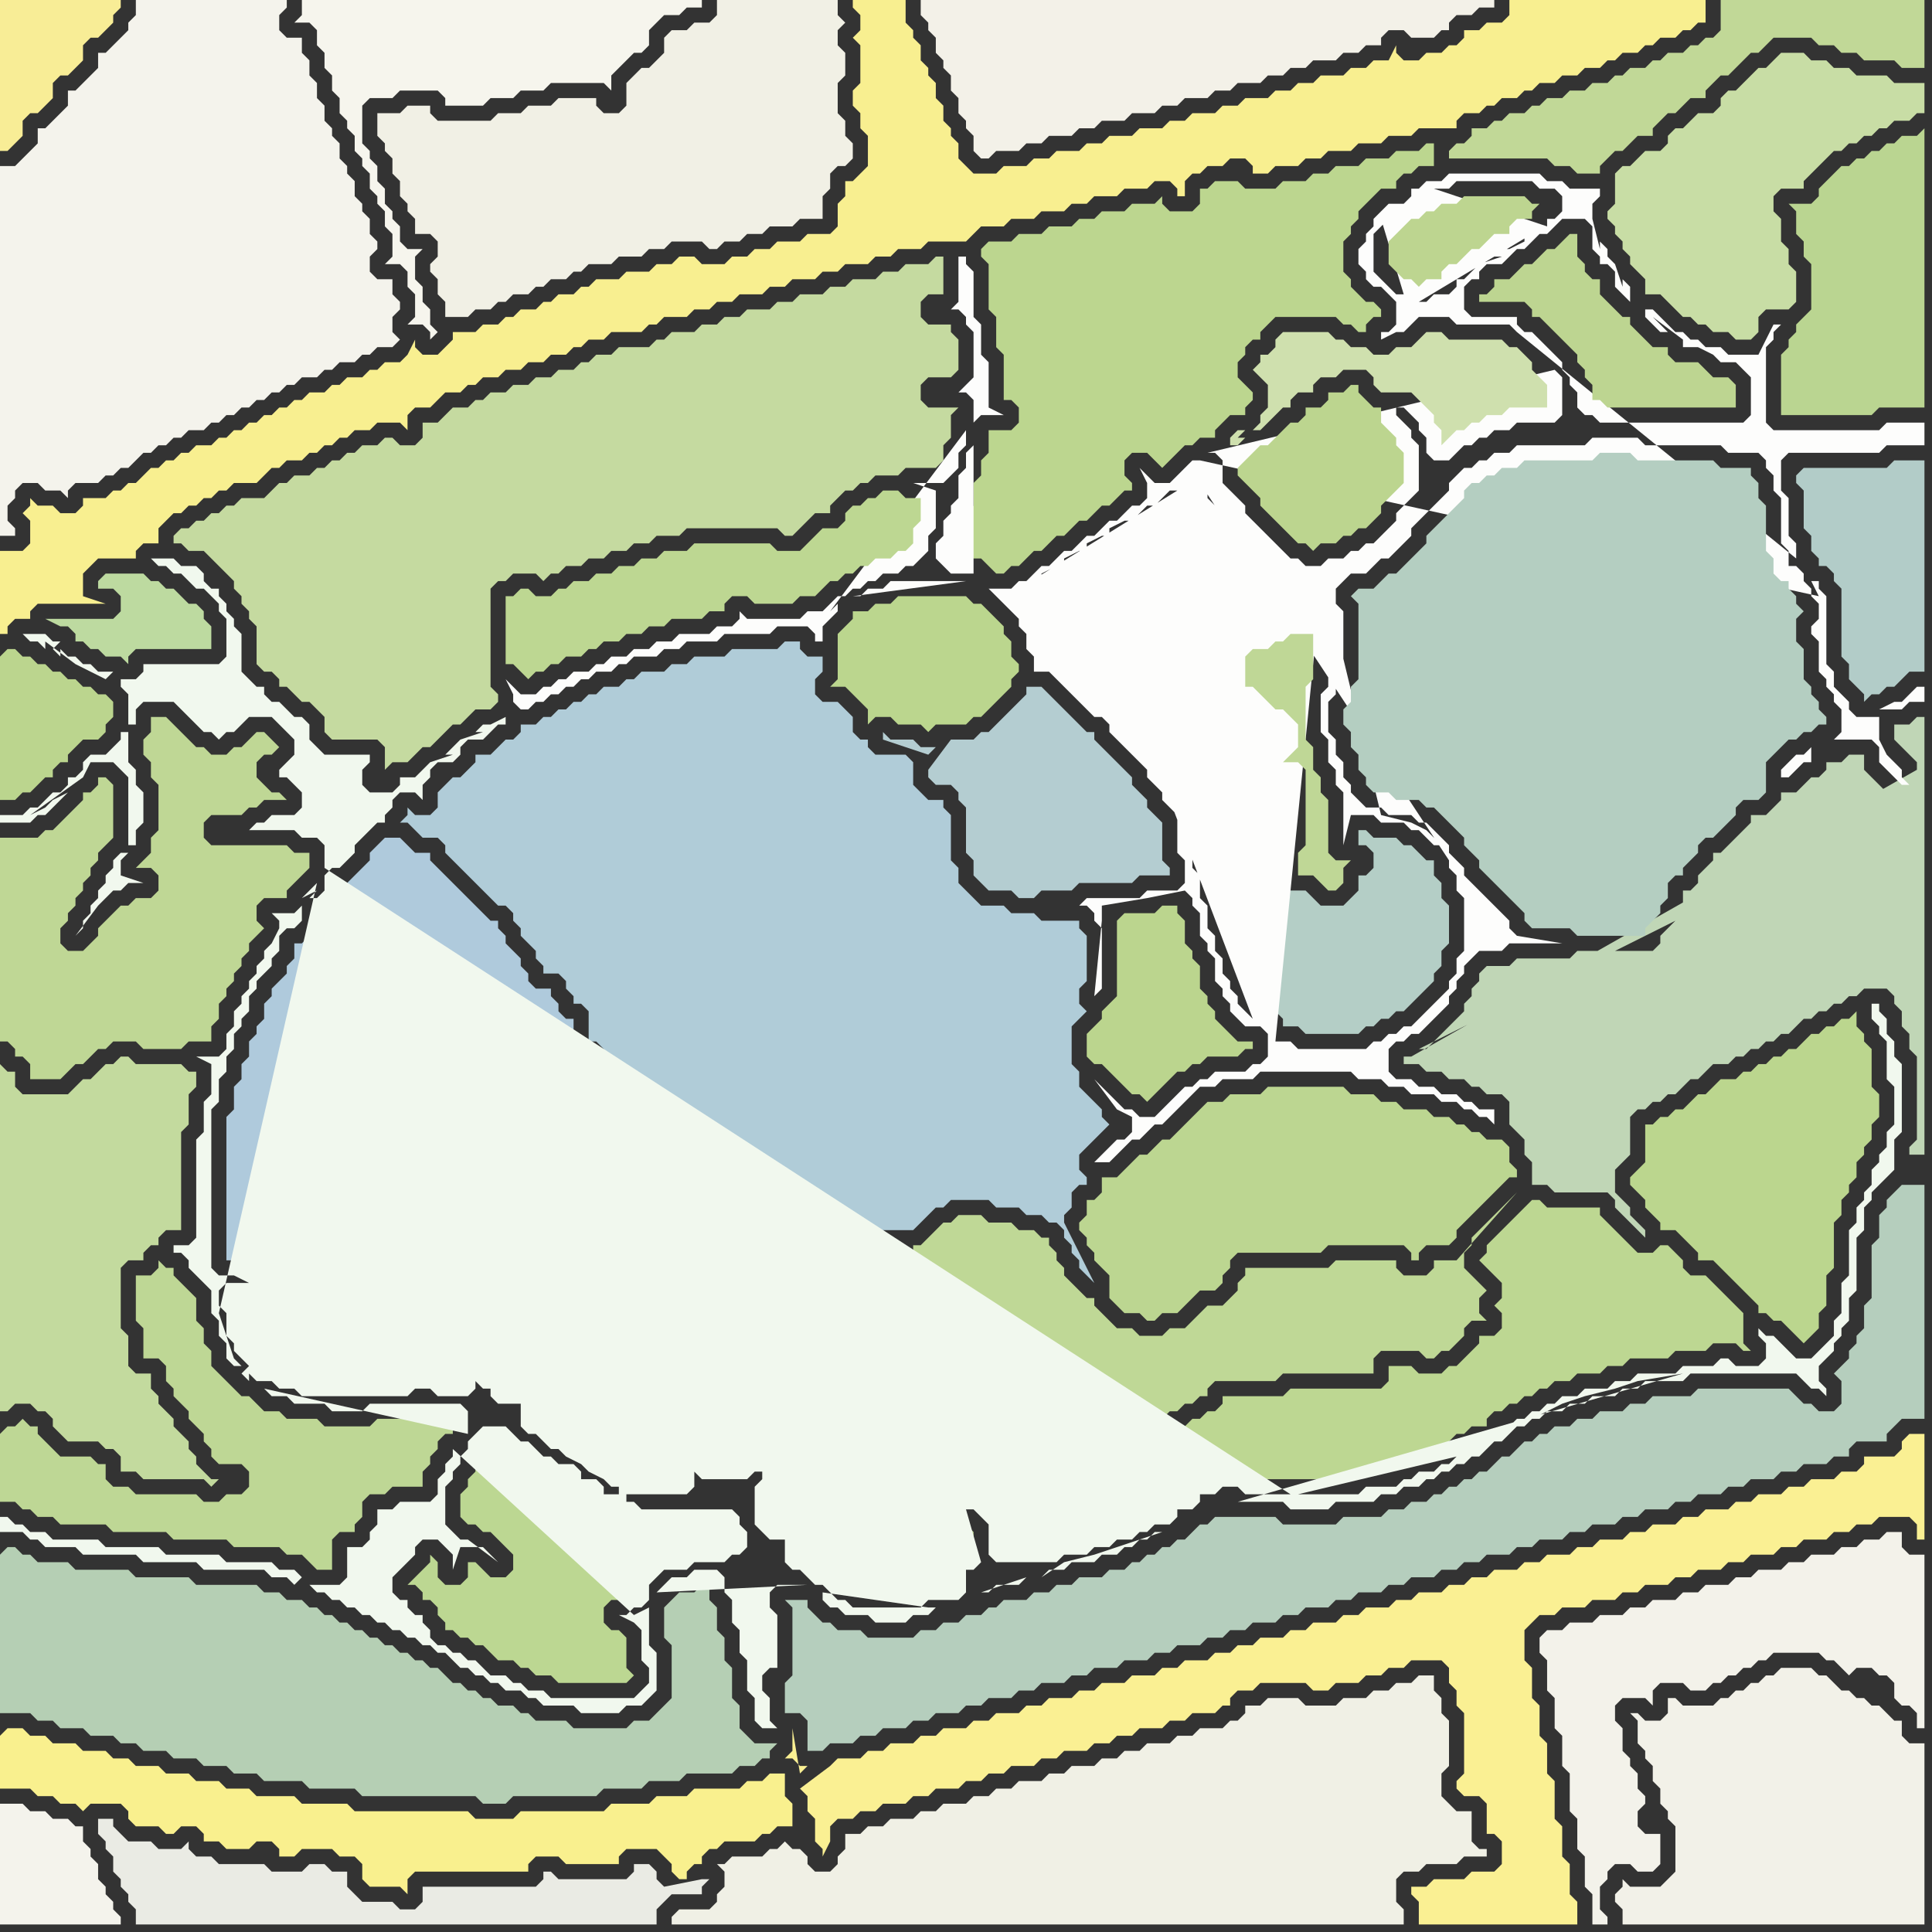 <svg width="256" height="256" xmlns="http://www.w3.org/2000/svg"><rect width="100%" height="100%" fill="#333333" stroke="none"/><script> 
var tempColor;
function hoverPath(evt){
obj = evt.target;
tempColor = obj.getAttribute("fill");
obj.setAttribute("fill","red");
//alert(tempColor);
//obj.setAttribute("stroke","red");}
function recoverPath(evt){
obj = evt.target;
obj.setAttribute("fill", tempColor);
//obj.setAttribute("stroke", tempColor);
}</script><path onmouseover="hoverPath(evt)" onmouseout="recoverPath(evt)" fill="rgb(248,239,144)" d="M  4,72l 0,0 -1,1 -3,0 0,11 1,0 0,-1 1,-1 2,0 0,-1 1,-1 9,0 -3,-1 0,-3 1,-1 1,-1 5,0 0,-1 1,-1 2,0 0,-2 1,-1 1,-1 1,0 1,-1 1,0 1,-1 1,0 1,-1 1,0 1,-1 3,0 1,-1 1,-1 1,0 1,-1 2,0 1,-1 1,0 1,-1 1,0 1,-1 1,0 1,-1 2,0 1,-1 3,0 1,1 0,-2 1,-1 2,0 1,-1 1,-1 2,0 1,-1 1,0 1,-1 2,0 1,-1 2,0 1,-1 2,0 1,-1 2,0 1,-1 1,0 1,-1 2,0 1,-1 4,0 1,-1 1,0 1,-1 3,0 1,-1 2,0 1,-1 2,0 1,-1 3,0 1,-1 2,0 1,-1 3,0 1,-1 2,0 1,-1 3,0 1,-1 2,0 1,-1 3,0 1,-1 5,0 1,-1 1,-1 3,0 1,-1 3,0 1,-1 3,0 1,-1 2,0 1,-1 3,0 1,-1 3,0 1,-1 2,0 1,1 0,1 1,0 0,-2 1,-1 1,0 1,-1 2,0 1,-1 2,0 1,1 0,1 2,0 1,-1 3,0 1,-1 2,0 1,-1 3,0 1,-1 3,0 1,-1 3,0 1,-1 5,0 0,-1 1,-1 2,0 1,-1 1,0 1,-1 2,0 1,-1 1,0 1,-1 2,0 1,-1 2,0 1,-1 2,0 1,-1 1,0 1,-1 2,0 1,-1 1,0 1,-1 2,0 1,-1 1,0 1,-1 1,0 0,-3 -26,0 0,2 -1,1 -2,0 -1,1 -2,0 0,1 -1,1 -1,0 -1,1 -2,0 -1,1 -2,0 -1,-1 0,-1 -1,2 -2,0 -1,1 -2,0 -1,1 -3,0 -1,1 -2,0 -1,1 -2,0 -1,1 -3,0 -1,1 -2,0 -1,1 -3,0 -1,1 -2,0 -1,1 -3,0 -1,1 -3,0 -1,1 -2,0 -1,1 -3,0 -1,1 -2,0 -1,1 -3,0 -1,1 -3,0 -1,-1 -1,-1 0,-2 -1,-1 0,-1 -1,-1 0,-2 -1,-1 0,-2 -1,-1 0,-1 -1,-1 0,-2 -1,-1 0,-1 -1,-1 0,-3 -7,0 0,1 1,1 0,2 -1,1 1,1 0,5 -1,1 0,2 1,1 0,2 1,1 0,4 -1,1 -1,1 -1,0 0,2 -1,1 0,3 -1,1 -3,0 -1,1 -3,0 -1,1 -2,0 -1,1 -2,0 -1,1 -3,0 -1,-1 -2,0 -1,1 -2,0 -1,1 -3,0 -1,1 -3,0 -1,1 -1,0 -1,1 -2,0 -1,1 -1,0 -1,1 -2,0 -1,1 -1,0 -1,1 -2,0 -1,1 -3,0 0,1 -1,1 -1,1 -2,0 -1,-1 0,-1 -1,2 0,0 -1,1 -2,0 -1,1 -1,0 -1,1 -2,0 -1,1 -1,0 -1,1 -2,0 -1,1 -1,0 -1,1 -1,0 -1,1 -1,0 -1,1 -1,0 -1,1 -1,0 -1,1 -1,0 -1,1 -2,0 -1,1 -1,0 -1,1 -1,0 -1,1 -1,0 -1,1 -1,1 -1,0 -1,1 -1,0 -1,1 -3,0 0,1 -1,1 -2,0 -1,-1 -2,0 -1,-1 0,1 -1,1 1,1Z"/>
<path onmouseover="hoverPath(evt)" onmouseout="recoverPath(evt)" fill="rgb(180,206,198)" d="M  138,79l -1,0 0,2 1,0 1,1 0,2 1,1 0,1 1,0 1,1 1,1 1,1 1,1 1,1 1,1 1,1 0,1 1,0 1,1 1,1 3,3 1,1 0,1 1,1 1,1 0,1 1,1 0,1 1,1 0,2 1,1 0,4 1,1 0,3 1,1 0,3 1,1 0,2 1,1 0,2 1,1 0,1 1,1 0,1 1,1 1,1 1,0 1,1 0,1 2,0 1,1 7,0 1,-1 1,0 1,-1 1,0 1,-1 1,0 1,-1 1,-1 1,-1 1,-1 0,-1 1,-1 0,-2 1,-1 0,-5 -1,-1 0,-2 -1,-1 0,-2 -1,0 -1,-1 -1,-1 -1,0 -1,-1 -3,0 -1,-1 -1,0 0,2 1,0 1,1 0,2 -1,1 -1,0 0,2 -2,2 -3,0 -1,-1 -1,-1 -2,0 -1,-1 0,-5 1,-1 0,-8 -2,0 -1,-1 0,-2 1,-1 1,-1 0,-1 -1,-1 -1,0 -1,-1 -2,-2 -1,0 -1,-1 0,-8 1,-1 2,0 1,1 0,-3 1,-1 6,0 -4,-1 0,0 -1,-1 -1,0 -1,-1 -1,-1 -1,-1 -1,-1 -1,-1 -1,-1 -1,-1 0,-1 -1,-1 -1,-1 -1,-1 0,-1 -1,1 -1,0 -1,1 -1,1 -1,0 -1,1 -1,1 -2,0 0,1 -1,1 -2,0 0,1 -1,1 -2,0 0,1 -1,1 -2,0 0,1 -1,1Z"/>
<path onmouseover="hoverPath(evt)" onmouseout="recoverPath(evt)" fill="rgb(244,243,236)" d="M  19,0l -1,0 0,2 -1,1 0,1 -1,1 -1,1 -1,1 -1,0 0,2 -3,3 -1,0 0,2 -1,1 -1,1 -1,1 -1,0 0,2 -1,1 -2,2 -2,0 0,49 2,0 0,-1 -1,-1 0,-2 1,-1 0,-1 1,-1 2,0 1,1 2,0 1,1 0,-1 1,-1 3,0 1,-1 1,0 1,-1 1,0 1,-1 1,-1 1,0 1,-1 1,0 1,-1 1,0 1,-1 2,0 1,-1 1,0 1,-1 1,0 1,-1 1,0 1,-1 1,0 1,-1 1,0 1,-1 1,0 1,-1 2,0 1,-1 1,0 1,-1 2,0 1,-1 1,0 1,-1 2,0 1,-1 -1,-1 0,-2 1,-1 0,-1 -1,-1 0,-2 -2,0 -1,-1 0,-2 1,-1 0,-1 -1,-1 0,-2 -1,-1 0,-1 -1,-1 0,-2 -1,-1 0,-1 -1,-1 0,-2 -1,-1 0,-1 -1,-1 0,-2 -1,-1 0,-2 -1,-1 0,-2 -1,-1 0,-2 -2,0 -1,-1 0,-2 1,-1 0,-1Z"/>
<path onmouseover="hoverPath(evt)" onmouseout="recoverPath(evt)" fill="rgb(241,240,229)" d="M  50,17l 0,1 1,1 0,1 1,1 0,2 1,1 0,2 1,1 0,1 1,1 0,2 2,0 1,1 0,2 -1,1 0,1 1,1 0,2 1,1 0,2 3,0 1,-1 2,0 1,-1 1,0 1,-1 2,0 1,-1 1,0 1,-1 2,0 1,-1 1,0 1,-1 3,0 1,-1 3,0 1,-1 2,0 1,-1 4,0 1,1 1,0 1,-1 2,0 1,-1 2,0 1,-1 3,0 1,-1 3,0 0,-3 1,-1 0,-2 1,-1 1,0 1,-1 0,-2 -1,-1 0,-2 -1,-1 0,-4 1,-1 0,-3 -1,-1 0,-2 1,-1 -1,-1 0,-2 -16,0 0,2 -1,1 -2,0 -1,1 -2,0 -1,1 0,2 -1,1 -1,1 -1,0 -1,1 -1,1 0,3 -1,1 -2,0 -1,-1 0,-1 -5,0 -1,1 -3,0 -1,1 -3,0 -1,1 -7,0 -1,-1 0,-1 -3,0 -1,1 -3,0Z"/>
<path onmouseover="hoverPath(evt)" onmouseout="recoverPath(evt)" fill="rgb(176,204,216)" d="M  59,104l -1,1 0,2 -1,1 -2,0 -1,-1 0,1 -1,1 1,0 1,1 0,0 1,1 2,0 1,1 0,1 1,1 1,1 1,1 1,1 1,1 1,1 1,1 1,0 1,1 0,1 1,1 0,1 1,1 1,1 0,1 1,1 0,1 2,0 1,1 0,1 1,1 0,1 1,0 1,1 0,4 1,0 1,1 0,3 1,1 0,4 2,0 1,1 0,3 -1,1 1,1 0,2 -1,1 0,3 1,1 0,3 1,1 0,2 1,1 0,4 1,1 3,0 1,1 0,1 1,0 1,1 0,-1 1,-1 1,0 0,-1 2,-2 7,0 1,1 0,1 1,1 0,1 1,0 1,1 0,2 1,-2 0,-1 1,-1 1,-1 0,-1 1,-1 0,-1 1,-1 1,-1 0,-1 1,-1 1,-1 1,-1 4,0 1,-1 1,-1 1,-1 1,0 1,-1 5,0 1,1 3,0 1,1 2,0 1,1 1,0 1,1 0,1 1,1 0,1 1,1 0,1 1,1 1,1 -4,-8 0,-1 1,-1 0,-2 1,-1 1,0 0,-1 -1,-1 0,-2 2,-2 1,-1 1,-1 -1,-1 0,-1 -1,-1 -1,-1 -1,-1 0,-2 -1,-1 0,-5 2,-2 -1,-1 0,-2 1,-1 0,-6 -1,-1 0,-1 -5,0 -1,-1 -3,0 -1,-1 -3,0 -3,-3 0,-2 -1,-1 0,-6 -1,-1 0,-1 -2,0 -1,-1 -1,-1 0,-3 -1,-1 -4,0 -1,-1 0,-1 -1,0 -1,-1 0,-2 -1,-1 -1,-1 -2,0 -1,-1 0,-2 1,-1 0,-2 -2,0 -1,-1 0,-1 -2,0 -1,1 -6,0 -1,1 -4,0 -1,1 -2,0 -1,1 -3,0 -1,1 -1,0 -1,1 -2,0 -1,1 -1,0 -1,1 -1,0 -1,1 -1,0 -1,1 -1,0 -1,1 -2,0 0,1 -1,1 -1,0 -1,1 -1,1 -2,0 0,1 -1,1 -1,1 -1,0 -1,1Z"/>
<path onmouseover="hoverPath(evt)" onmouseout="recoverPath(evt)" fill="rgb(188,214,143)" d="M  131,32l 0,0 -1,1 0,1 1,1 0,6 1,1 0,4 1,1 0,6 1,0 1,1 0,2 -1,1 -3,0 0,3 -1,1 0,2 -1,1 0,3 -1,1 0,1 -1,1 0,2 -1,1 1,1 3,0 1,1 1,1 1,0 1,-1 1,0 1,-1 1,-1 1,0 1,-1 1,-1 1,0 1,-1 1,-1 1,0 1,-1 1,-1 1,0 1,-1 1,-1 1,0 0,-1 -1,-1 0,-2 1,-1 2,0 1,1 1,1 1,-1 1,-1 1,-1 1,0 1,-1 2,0 0,-1 1,-1 1,-1 2,0 0,-1 1,-1 0,-1 -1,-1 -1,-1 0,-2 1,-1 0,-1 1,-1 1,0 0,-1 1,-1 1,-1 8,0 1,1 1,0 1,1 1,0 0,-1 1,-1 1,0 0,-1 -1,-1 -1,0 -1,-1 -1,-1 0,-1 -1,-1 0,-4 1,-1 0,-1 1,-1 0,-1 1,-1 1,-1 1,-1 2,0 0,-1 1,-1 1,0 1,-1 2,0 0,-3 -1,0 -1,1 -3,0 -1,1 -3,0 -1,1 -3,0 -1,1 -2,0 -1,1 -3,0 -1,1 -4,0 -1,-1 -3,0 -1,1 -1,0 0,2 -1,1 -3,0 -1,-1 0,-1 -1,1 -3,0 -1,1 -3,0 -1,1 -2,0 -1,1 -3,0 -1,1 -3,0 -1,1Z"/>
<path onmouseover="hoverPath(evt)" onmouseout="recoverPath(evt)" fill="rgb(243,242,234)" d="M  204,217l 0,2 1,1 0,4 1,1 0,4 1,1 0,4 1,1 0,5 1,1 0,4 1,1 0,4 1,1 0,4 2,0 0,-1 -1,-1 0,-3 1,-1 0,-1 1,-1 2,0 1,1 2,0 1,-1 0,-4 -2,0 -1,-1 0,-2 1,-1 0,-1 -1,-1 0,-2 -1,-1 0,-1 -1,-1 0,-3 -1,-1 0,-2 1,-1 3,0 1,1 0,-2 1,-1 3,0 1,1 2,0 1,-1 1,0 1,-1 1,0 1,-1 1,0 1,-1 1,0 1,-1 6,0 1,1 1,0 1,1 1,1 1,-1 2,0 1,1 1,0 1,1 0,2 1,1 1,0 1,1 0,2 1,0 0,-23 -2,0 -1,-1 0,-2 -2,0 -1,1 -2,0 -1,1 -2,0 -1,1 -3,0 -1,1 -2,0 -1,1 -3,0 -1,1 -2,0 -1,1 -3,0 -1,1 -2,0 -1,1 -3,0 -1,1 -2,0 -1,1 -3,0 -1,1 -3,0 -1,1 -2,0 -1,1Z"/>
<path onmouseover="hoverPath(evt)" onmouseout="recoverPath(evt)" fill="rgb(186,213,145)" d="M  241,25l 0,1 -1,1 -3,0 1,1 0,3 1,1 0,2 1,1 0,6 -1,1 -1,1 0,1 -1,1 0,1 -1,1 0,8 12,0 1,-1 6,0 0,-37 -1,1 -2,0 -1,1 -1,0 -1,1 -1,0 -1,1 -1,0 -1,1 -1,0 -1,1 -2,2Z"/>
<path onmouseover="hoverPath(evt)" onmouseout="recoverPath(evt)" fill="rgb(197,218,160)" d="M  30,76l 0,0 1,1 0,1 1,1 0,1 1,1 0,1 1,1 0,5 1,1 1,0 1,1 0,1 1,0 1,1 1,1 1,0 1,1 1,1 0,2 1,1 6,0 1,1 0,3 1,-1 2,0 1,-1 1,-1 1,0 1,-1 1,-1 1,-1 1,0 1,-1 1,-1 2,0 1,-1 0,-1 -1,-1 0,-13 1,-1 1,0 1,-1 3,0 1,1 1,-1 1,0 1,-1 2,0 1,-1 2,0 1,-1 2,0 1,-1 2,0 1,-1 3,0 1,-1 12,0 1,1 1,0 1,-1 1,-1 1,-1 2,0 0,-1 1,-1 1,-1 1,0 1,-1 1,0 1,-1 3,0 1,-1 4,0 1,-1 0,-2 1,-1 0,-3 1,-1 -4,0 -1,-1 0,-2 1,-1 3,0 1,-1 0,-4 -1,-1 0,-1 -3,0 -1,-1 0,-2 1,-1 2,0 0,-5 -1,0 -1,1 -3,0 -1,1 -2,0 -1,1 -3,0 -1,1 -2,0 -1,1 -3,0 -1,1 -2,0 -1,1 -3,0 -1,1 -2,0 -1,1 -2,0 -1,1 -3,0 -1,1 -1,0 -1,1 -4,0 -1,1 -2,0 -1,1 -1,0 -1,1 -2,0 -1,1 -2,0 -1,1 -2,0 -1,1 -2,0 -1,1 -1,0 -1,1 -2,0 -1,1 -1,1 -2,0 0,2 -1,1 -2,0 -1,-1 -1,0 -1,1 -2,0 -1,1 -1,0 -1,1 -1,0 -1,1 -1,0 -1,1 -2,0 -1,1 -1,0 -2,2 -3,0 -1,1 -1,0 -1,1 -1,0 -1,1 -1,0 -1,1 -1,0 -1,1 0,1 1,0 1,1 2,0 1,1 1,1 1,1Z"/>
<path onmouseover="hoverPath(evt)" onmouseout="recoverPath(evt)" fill="rgb(187,214,142)" d="M  114,81l -1,0 0,1 -2,2 0,6 -1,1 2,0 1,1 1,1 1,1 0,2 1,-1 2,0 1,1 3,0 1,1 1,-1 4,0 1,-1 1,0 4,-4 0,-1 1,-1 0,-1 -1,-1 0,-2 -1,-1 0,-1 -1,-1 -1,-1 -1,-1 -1,0 -1,-1 -9,0 -1,1 -2,0 -1,1Z"/>
<path onmouseover="hoverPath(evt)" onmouseout="recoverPath(evt)" fill="rgb(191,216,150)" d="M  126,162l -1,0 -1,1 -2,2 -1,0 0,2 -1,1 -1,1 -1,0 0,2 -1,1 0,1 -1,1 -1,0 0,2 -1,1 0,1 -1,1 -1,0 0,2 -1,1 0,1 -1,1 0,1 -1,1 0,1 -1,1 0,1 -1,1 0,1 -1,1 -1,0 0,2 -1,1 -1,0 0,2 -1,1 0,3 1,1 1,-1 2,0 1,1 0,2 -1,1 0,1 1,0 1,1 1,1 1,0 1,1 1,1 1,0 1,1 7,0 1,-1 4,0 0,-3 1,-1 1,0 1,-1 0,-2 -1,-1 -1,0 -1,-1 0,-2 1,-1 0,-1 1,-1 5,0 1,-1 8,0 1,1 1,-1 0,0 1,-1 1,-1 1,-1 1,-1 1,0 1,-1 1,-1 1,0 1,-1 1,0 1,-1 1,0 1,-1 1,0 1,-1 1,0 0,-1 1,-1 8,0 1,-1 12,0 0,-2 1,-1 5,0 1,1 1,0 1,-1 1,0 1,-1 1,-1 0,-1 1,-1 2,0 -1,-1 0,-2 1,-1 -1,-1 -1,-1 -1,-1 0,-2 1,-1 0,-1 1,-1 1,-1 1,-1 1,-1 1,-1 1,-1 -8,9 -3,0 0,1 -1,1 -3,0 -1,-1 0,-1 -8,0 -1,1 -11,0 0,1 -1,1 0,1 -1,1 -1,1 -2,0 -1,1 -1,1 -1,1 -2,0 -1,1 -3,0 -1,-1 -2,0 -1,-1 -1,-1 -1,-1 0,-1 -1,0 -1,-1 -1,-1 -1,-1 0,-1 -1,-1 0,-1 -1,-1 0,-1 -1,0 -1,-1 -2,0 -1,-1 -3,0 -1,-1 -3,0 -1,1Z"/>
<path onmouseover="hoverPath(evt)" onmouseout="recoverPath(evt)" fill="rgb(187,213,142)" d="M  148,122l 0,10 -1,1 -1,1 0,1 -1,1 -1,1 0,3 1,1 1,0 1,1 1,1 1,1 1,1 1,0 1,1 1,-1 1,-1 2,-2 1,0 1,-1 1,0 1,-1 4,0 1,-1 1,0 0,-1 -2,0 -1,-1 -1,-1 -1,-1 0,-1 -1,-1 0,-1 -1,-1 0,-3 -1,-1 0,-1 -1,-1 0,-3 -1,-1 0,-1 -2,0 -1,1 -4,0 -1,1Z"/>
<path onmouseover="hoverPath(evt)" onmouseout="recoverPath(evt)" fill="rgb(250,240,147)" d="M  107,234l -1,0 -1,-1 -1,0 1,-1 0,-3 1,6 1,-1 -1,3 1,1 0,2 1,1 0,3 1,1 0,1 1,-2 0,-2 1,-1 2,0 1,-1 2,0 1,-1 3,0 1,-1 2,0 1,-1 3,0 1,-1 2,0 1,-1 2,0 1,-1 3,0 1,-1 2,0 1,-1 3,0 1,-1 2,0 1,-1 2,0 1,-1 3,0 1,-1 2,0 1,-1 3,0 1,-1 1,0 0,-1 1,-1 2,0 1,-1 6,0 1,1 2,0 1,-1 3,0 1,-1 2,0 1,-1 2,0 1,-1 4,0 1,1 0,2 1,1 0,2 1,1 0,8 -1,1 0,1 1,1 2,0 1,1 0,4 1,0 1,1 0,3 -1,1 -3,0 -1,1 -4,0 -1,1 -2,0 0,1 1,1 0,3 21,0 0,-3 -1,-1 0,-4 -1,-1 0,-4 -1,-1 0,-5 -1,-1 0,-4 -1,-1 0,-4 -1,-1 0,-4 -1,-1 0,-4 1,-1 1,-1 2,0 1,-1 3,0 1,-1 3,0 1,-1 2,0 1,-1 3,0 1,-1 2,0 1,-1 3,0 1,-1 2,0 1,-1 3,0 1,-1 2,0 1,-1 3,0 1,-1 2,0 1,-1 2,0 1,-1 4,0 1,1 0,2 1,0 0,-14 -2,0 -1,1 0,1 -1,1 -4,0 0,1 -1,1 -2,0 -1,1 -3,0 -1,1 -2,0 -1,1 -3,0 -1,1 -2,0 -1,1 -3,0 -1,1 -2,0 -1,1 -3,0 -1,1 -2,0 -1,1 -3,0 -1,1 -2,0 -1,1 -3,0 -1,1 -2,0 -1,1 -3,0 -1,1 -2,0 -1,1 -2,0 -1,1 -3,0 -1,1 -2,0 -1,1 -3,0 -1,1 -2,0 -1,1 -3,0 -1,1 -2,0 -1,1 -3,0 -1,1 -2,0 -1,1 -2,0 -1,1 -3,0 -1,1 -2,0 -1,1 -3,0 -1,1 -3,0 -1,1 -2,0 -1,1 -3,0 -1,1 -2,0 -1,1 -3,0 -1,1 -2,0 -1,1 -3,0 -1,1 -2,0 -1,1 -3,0 -1,1 -2,0 -1,1 -3,0 -1,1 -4,3 1,-3Z"/>
<path onmouseover="hoverPath(evt)" onmouseout="recoverPath(evt)" fill="rgb(240,240,229)" d="M  113,243l -1,0 0,2 -1,1 0,1 -1,1 -2,0 -1,-1 0,-1 -1,-1 -1,0 -1,-1 -1,1 -1,0 -1,1 -4,0 -1,1 -1,0 1,1 0,2 -1,1 0,1 -1,1 -4,0 -1,1 0,1 97,0 0,-2 -1,-1 0,-3 1,-1 2,0 1,-1 4,0 1,-1 3,0 0,-1 -1,0 -1,-1 0,-4 -2,0 -1,-1 -1,-1 0,-3 1,-1 0,-6 -1,-1 0,-2 -1,-1 0,-2 -2,0 -1,1 -2,0 -1,1 -2,0 -1,1 -3,0 -1,1 -4,0 -1,-1 -4,0 -1,1 -2,0 0,1 -1,1 -1,0 -1,1 -3,0 -1,1 -2,0 -1,1 -3,0 -1,1 -2,0 -1,1 -2,0 -1,1 -3,0 -1,1 -2,0 -1,1 -3,0 -1,1 -2,0 -1,1 -2,0 -1,1 -3,0 -1,1 -2,0 -1,1 -3,0 -1,1 -2,0 -1,1Z"/>
<path onmouseover="hoverPath(evt)" onmouseout="recoverPath(evt)" fill="rgb(188,214,145)" d="M  149,155l 0,0 -1,1 -2,0 0,2 -1,1 -1,0 0,2 -1,1 0,1 1,1 0,1 1,1 0,1 1,1 1,1 0,3 1,1 1,1 2,0 1,1 1,0 1,-1 2,0 2,-2 1,-1 2,0 1,-1 0,-1 1,-1 0,-1 1,-1 11,0 1,-1 10,0 1,1 0,1 1,0 0,-1 1,-1 3,0 1,-1 0,-1 4,-4 1,-1 1,-1 1,-1 1,0 0,-1 -1,-1 0,-2 -1,-1 -2,0 -1,-1 -1,0 -1,-1 -1,0 -1,-1 -2,0 -1,-1 -3,0 -1,-1 -2,0 -1,-1 -3,0 -1,-1 -10,0 -1,1 -4,0 -1,1 -2,0 -1,1 -4,4 -1,0 -2,2 -1,0 -2,2Z"/>
<path onmouseover="hoverPath(evt)" onmouseout="recoverPath(evt)" fill="rgb(200,221,165)" d="M  214,27l 0,0 -1,1 0,1 1,1 0,1 1,1 0,1 1,1 0,1 1,1 1,1 0,2 2,0 1,1 1,1 1,1 1,0 1,1 1,0 1,1 2,0 1,1 2,0 1,-1 0,-2 1,-1 3,0 1,-1 0,-4 -1,-1 0,-2 -1,-1 0,-3 -1,-1 0,-2 1,-1 3,0 0,-1 1,-1 1,-1 1,-1 1,-1 1,0 1,-1 1,0 1,-1 1,0 1,-1 1,0 1,-1 2,0 1,-1 1,0 0,-4 -4,0 -1,-1 -4,0 -1,-1 -2,0 -1,-1 -2,0 -1,-1 -3,0 -1,1 0,0 -1,1 -1,0 -2,2 -1,1 -1,0 -1,1 0,1 -1,1 -2,0 -1,1 -1,1 -1,0 -1,1 0,1 -1,1 -2,0 -1,1 -1,1 -1,0 -1,1Z"/>
<path onmouseover="hoverPath(evt)" onmouseout="recoverPath(evt)" fill="rgb(191,215,149)" d="M  13,124l 0,0 -1,1 -1,1 -2,0 -1,-1 0,-2 1,-1 0,-1 1,-1 0,-1 1,-1 0,-1 1,-1 0,-1 1,-1 0,-1 1,-1 1,-1 0,-7 -1,-1 -1,0 0,1 -1,1 -1,0 0,1 -1,1 -1,1 -1,1 -1,1 -1,0 -1,1 -5,0 0,27 1,0 1,1 0,1 1,0 1,1 0,2 4,0 1,-1 0,0 1,-1 1,0 1,-1 1,-1 1,0 1,-1 3,0 1,1 5,0 1,-1 3,0 0,-2 1,-1 0,-2 1,-1 0,-1 1,-1 0,-1 1,-1 0,-1 1,-1 0,-1 1,-1 1,-1 -1,-1 0,-2 1,-1 3,0 0,-1 1,-1 1,-1 1,-1 0,-2 -2,0 -1,-1 -10,0 -1,-1 0,-2 1,-1 4,0 1,-1 1,0 1,-1 3,0 -1,-1 -1,0 -1,-1 -1,-1 0,-2 1,-1 1,0 1,-1 -1,-1 0,0 -1,-1 -1,0 -1,1 0,0 -1,1 -1,0 -1,1 -2,0 -1,-1 -1,0 -1,-1 -1,-1 -1,-1 -1,-1 -2,0 0,2 -1,1 0,2 1,1 0,2 1,1 0,6 -1,1 0,2 -1,1 -1,1 2,0 1,1 0,2 -1,1 -2,0 -1,1 -1,0 -1,1 -1,1 -1,1Z"/>
<path onmouseover="hoverPath(evt)" onmouseout="recoverPath(evt)" fill="rgb(248,237,150)" d="M  14,4l 0,0 1,-1 0,-1 1,-1 0,-1 -16,0 0,20 1,0 1,-1 0,0 1,-1 0,-2 1,-1 1,0 1,-1 1,-1 0,-2 1,-1 1,0 2,-2 0,-2 1,-1 1,0 1,-1Z"/>
<path onmouseover="hoverPath(evt)" onmouseout="recoverPath(evt)" fill="rgb(197,218,160)" d="M  33,172l -2,0 1,1 0,3 1,1 0,1 1,1 1,1 0,1 2,0 1,1 2,0 1,1 12,0 0,-2 -3,0 -1,-1 -1,0 -1,-1 -1,-1 -3,0 -1,-1 0,-3 -1,-1 -1,0 -1,-1 0,-1 -1,-1 0,-1 -1,1 -2,0 0,1 -1,1Z"/>
<path onmouseover="hoverPath(evt)" onmouseout="recoverPath(evt)" fill="rgb(175,202,220)" d="M  72,188l 0,0 1,1 1,1 1,0 1,1 1,1 1,0 1,1 1,1 1,0 1,1 1,0 1,1 6,0 0,-3 1,-1 2,0 -2,-1 0,-2 1,-1 -1,0 -1,-1 0,-3 -1,-1 0,-2 1,-1 0,-1 1,-1 1,0 0,-1 -1,-1 -1,0 -1,-1 0,-1 -3,0 -1,-1 -1,-1 0,-4 -1,-1 0,-2 -1,-1 0,-3 -1,-1 0,-2 -1,-1 0,-2 1,-1 1,0 -1,-1 0,-2 1,-1 0,-1 -2,0 -1,-1 0,-4 -1,-1 0,-3 -1,0 -1,-1 0,-4 -1,0 -1,-1 0,-1 -1,-1 0,-1 -2,0 -1,-1 0,-1 -1,-1 0,-1 -1,-1 -1,-1 0,-1 -1,-1 0,-1 -1,0 -1,-1 -1,-1 -1,-1 -1,-1 -1,-1 -1,-1 -1,-1 -1,-1 0,-1 -2,0 -1,-1 -1,-1 -2,0 -1,1 0,0 -1,1 0,1 -1,1 -1,1 -1,1 -1,0 0,2 -1,1 -1,1 -1,0 0,2 -1,1 -1,1 -1,0 0,2 -1,1 0,1 -1,1 -1,1 0,1 -1,1 0,2 -1,1 0,1 -1,1 0,2 -1,1 0,2 -1,1 0,3 -1,1 0,19 2,0 1,1 3,0 1,-1 2,0 1,1 0,1 1,1 0,1 1,0 1,1 1,1 0,3 3,0 1,1 1,1 1,0 1,1 3,0 1,1 0,2 3,0 1,1 2,0 0,-1 1,-1 0,-1 -1,-1 0,-4 2,-2 1,-1 1,0 1,-1 2,0 0,-1 1,-1 6,0 1,1 1,1 0,3 2,0 1,1 0,5 -1,1 -1,0 0,1 -1,1 -1,0 -1,1 0,2 -1,1 -1,0 -1,1 -1,-1 1,1Z"/>
<path onmouseover="hoverPath(evt)" onmouseout="recoverPath(evt)" fill="rgb(206,225,182)" d="M  99,172l -1,0 -1,1 0,1 -1,1 -1,0 0,1 -1,1 0,2 -1,1 -1,0 0,1 -1,1 1,1 0,3 1,0 1,1 0,2 -1,1 1,0 1,1 0,2 -1,1 4,0 1,-1 4,0 0,-2 1,-1 1,0 0,-1 1,-1 0,-1 1,-1 0,-1 1,-1 0,-1 1,-1 0,-1 1,-1 0,-2 1,-1 1,0 0,-1 1,-1 0,-2 1,-1 1,0 0,-1 1,-1 0,-2 1,-1 1,0 1,-1 0,-1 -1,0 -1,1 0,0 -1,1 2,-1 0,0 -3,3 -1,1 0,1 -1,1 2,-2 -3,4 -1,1 0,1 -1,1 2,-2 -3,4 -2,0 -1,-1 0,-2 -1,0 -1,-1 0,-1 -1,-1 0,-1Z"/>
<path onmouseover="hoverPath(evt)" onmouseout="recoverPath(evt)" fill="rgb(243,241,232)" d="M  184,4l 2,0 1,1 3,0 1,-1 1,0 0,-1 1,-1 2,0 1,-1 2,0 0,-1 -76,0 0,2 1,1 0,1 1,1 0,2 1,1 0,1 1,1 0,2 1,1 0,2 1,1 0,1 1,1 0,2 1,1 1,0 1,-1 3,0 1,-1 2,0 1,-1 3,0 1,-1 2,0 1,-1 3,0 1,-1 3,0 1,-1 2,0 1,-1 3,0 1,-1 2,0 1,-1 3,0 1,-1 2,0 1,-1 2,0 1,-1 3,0 1,-1 2,0 1,-1 2,0 0,-1 1,-1Z"/>
<path onmouseover="hoverPath(evt)" onmouseout="recoverPath(evt)" fill="rgb(192,214,182)" d="M  187,140l -1,0 0,1 2,0 1,1 2,0 1,1 2,0 1,1 1,0 1,1 2,0 1,1 0,3 1,1 1,1 0,2 1,1 0,3 2,0 1,1 7,0 1,1 0,1 1,1 1,1 1,1 1,1 0,-1 -1,-1 -1,-1 0,-1 -1,-1 0,0 -1,-1 0,-3 1,-1 1,-1 0,-5 1,-1 1,0 1,-1 1,0 1,-1 1,0 1,-1 1,-1 1,0 1,-1 1,-1 2,0 1,-1 1,0 1,-1 1,0 1,-1 1,0 1,-1 1,0 1,-1 1,-1 1,0 1,-1 1,0 1,-1 1,0 1,-1 1,0 1,-1 3,0 1,1 0,1 1,1 0,2 1,1 0,2 1,1 0,11 -1,1 0,1 2,0 0,-58 -1,0 -1,1 -2,0 0,2 1,1 0,0 1,1 1,1 0,1 -67,38 67,-34 -3,0 -1,-1 -1,-1 -1,-1 -1,-1 0,-2 -2,0 -1,1 -2,0 0,1 -1,1 -1,0 -1,1 -1,1 -2,0 0,1 -1,1 -1,1 -2,0 0,1 -3,3 -1,1 -1,0 0,1 -1,1 -1,1 0,1 -1,1 -1,0 0,2 -1,1 0,1 -1,1 -1,1 0,1 -1,1 -10,0 -1,1 -7,0 -1,1 -3,0 -1,1 0,1 -1,1 0,1 -1,1 0,1 -1,1 -1,1 -1,1 -1,1 -1,1 -1,0 66,-33 -67,34Z"/>
<path onmouseover="hoverPath(evt)" onmouseout="recoverPath(evt)" fill="rgb(193,216,151)" d="M  192,20l 0,1 13,0 1,1 2,0 1,1 3,0 0,-1 1,-1 1,-1 1,0 1,-1 1,-1 2,0 0,-1 1,-1 1,-1 1,0 1,-1 1,-1 2,0 0,-1 1,-1 1,-1 1,0 1,-1 1,-1 1,-1 1,0 1,-1 1,-1 5,0 1,1 2,0 1,1 2,0 1,1 4,0 1,1 3,0 0,-9 -27,0 0,4 -1,1 -1,0 -1,1 -1,0 -1,1 -2,0 -1,1 -1,0 -1,1 -2,0 -1,1 -1,0 -1,1 -2,0 -1,1 -2,0 -1,1 -2,0 -1,1 -1,0 -1,1 -2,0 -1,1 -1,0 -1,1 -2,0 0,1 -1,1 -1,0 -1,1Z"/>
<path onmouseover="hoverPath(evt)" onmouseout="recoverPath(evt)" fill="rgb(189,218,160)" d="M  15,76l -1,0 -1,1 0,1 2,0 1,1 0,2 -1,1 -9,0 2,1 1,0 1,1 0,1 1,0 1,1 1,0 1,1 2,0 1,1 0,-1 1,-1 10,0 0,-3 -1,-1 0,-1 -1,-1 -1,0 -1,-1 -1,-1 -1,0 -1,-1 -1,0 -1,-1Z"/>
<path onmouseover="hoverPath(evt)" onmouseout="recoverPath(evt)" fill="rgb(234,235,228)" d="M  56,252l -1,1 -2,0 -1,-1 -4,0 -1,-1 -1,-1 0,-2 -2,0 -1,-1 -2,0 -1,1 -4,0 -1,-1 -6,0 -1,-1 -2,0 -1,-1 0,-1 -1,1 -3,0 -1,-1 -3,0 -1,-1 -1,-1 0,-1 -2,0 0,2 1,1 0,1 1,1 0,2 1,1 0,1 1,1 0,1 1,1 0,2 69,0 0,-2 1,-1 1,-1 4,0 0,-1 1,-1 -1,0 -5,1 0,0 -1,-1 0,-1 -1,-1 -2,0 0,1 -1,1 -9,0 -1,-1 -1,0 0,1 -1,1 -15,0Z"/>
<path onmouseover="hoverPath(evt)" onmouseout="recoverPath(evt)" fill="rgb(180,205,209)" d="M  124,99l -2,0 -1,-1 -3,0 -1,-1 0,1 6,2 1,-1 -1,3 0,1 1,1 2,0 1,1 0,1 1,1 0,6 1,1 0,2 1,1 1,1 3,0 1,1 2,0 1,-1 4,0 1,-1 7,0 1,-1 4,0 0,-1 -1,-1 0,-5 -1,-1 -1,-1 0,-1 -1,-1 -1,-1 0,-1 -1,-1 -1,-1 -1,-1 -1,-1 -1,-1 0,-1 -1,0 -1,-1 -1,-1 -1,-1 -1,-1 -1,-1 -1,-1 -2,0 0,1 -1,1 -1,1 -1,1 -1,1 -1,1 -1,0 -1,1 -3,0 -3,4 1,-3Z"/>
<path onmouseover="hoverPath(evt)" onmouseout="recoverPath(evt)" fill="rgb(253,253,252)" d="M  159,61l -1,0 -1,1 -1,1 -1,1 -2,0 -1,-1 -1,-1 1,2 0,2 -1,1 -1,0 -1,1 -1,1 -1,0 -1,1 -1,1 -1,0 -1,1 -1,1 -1,0 -1,1 -1,1 -1,0 -1,1 -1,1 -1,0 -1,1 -3,0 1,1 1,1 1,1 1,1 0,1 1,1 0,2 1,1 0,2 2,0 1,1 1,1 1,1 1,1 1,1 1,1 1,0 1,1 0,1 1,1 1,1 1,1 1,1 1,1 0,1 1,1 1,1 0,1 1,1 1,1 0,5 1,1 0,3 -1,1 -4,0 -1,1 -7,0 -1,1 1,0 1,1 0,1 1,1 0,8 -1,1 1,-10 0,-2 6,-1 5,-1 0,0 1,1 0,1 1,1 0,3 1,1 0,1 1,1 0,3 1,1 0,1 1,1 0,1 1,1 1,1 2,0 1,1 0,3 -1,1 -1,0 -1,1 -4,0 -1,1 -1,0 -1,1 -1,0 -2,2 -1,1 -1,1 -2,0 -1,-1 -1,0 -1,-1 -1,-1 -1,-1 -1,-1 3,4 2,1 0,2 -1,1 -1,0 -1,1 -1,1 -1,1 2,0 1,-1 0,0 1,-1 1,-1 1,0 1,-1 1,-1 1,0 1,-1 1,-1 3,-3 2,0 1,-1 4,0 1,-1 12,0 1,1 3,0 1,1 2,0 1,1 3,0 1,1 2,0 1,1 1,0 1,1 1,0 1,1 0,-2 -2,0 -1,-1 -1,0 -1,-1 -2,0 -1,-1 -2,0 -1,-1 -2,0 -1,-1 0,-3 1,-1 1,0 1,-1 1,0 2,-2 1,-1 1,-1 0,-1 1,-1 0,-1 1,-1 0,-1 1,-1 1,-1 3,0 1,-1 7,0 -6,-1 0,0 -1,-1 0,-1 -1,-1 -1,-1 -1,-1 -1,-1 -1,-1 -1,-1 0,-1 -1,-1 -1,-1 0,-1 -1,-1 -1,-1 -1,-1 -1,0 -1,-1 -3,0 -1,-1 -2,0 -1,-1 -1,-1 0,-1 -1,-1 0,-2 -1,-1 0,-2 -1,-1 0,-4 1,-1 0,-2 1,-1 0,-8 -1,-1 0,-2 1,-1 1,-1 2,0 1,-1 1,-1 1,0 1,-1 1,-1 1,-1 0,-1 1,-1 2,-2 1,-1 1,-1 0,-1 1,-1 1,-1 1,0 1,-1 1,0 1,-1 2,0 1,-1 9,0 1,-1 6,0 1,1 10,0 1,1 4,0 1,1 0,1 1,1 0,2 1,1 0,6 1,1 0,2 1,0 1,1 0,1 1,1 0,1 1,1 0,2 -1,1 0,1 1,1 0,4 1,1 0,1 1,1 0,1 1,1 0,3 -1,1 5,0 1,1 0,2 1,1 1,1 1,1 1,0 -1,-1 0,-1 -1,-1 0,0 -1,-1 0,1 1,1 -2,-4 0,-3 -3,0 -1,-1 0,-1 -1,-1 -1,-1 0,-2 -1,-1 0,-9 -1,-1 0,-1 -1,0 1,2 -82,-18 90,33 3,0 1,-1 2,0 0,-2 -1,0 -1,1 -1,1 -1,0 -2,1 -90,-33 79,13 0,-2 -1,-1 0,-5 -1,-1 0,-4 1,-1 12,0 1,-1 5,0 0,-3 -5,0 -1,1 -14,0 -1,-1 0,-10 1,-1 0,-1 1,-1 -1,0 -2,4 -4,0 -1,-1 -2,0 -1,-1 -1,0 -1,-1 -1,0 -1,-1 -1,-1 -1,-1 -1,0 0,1 1,1 0,0 1,1 1,0 -1,-1 -1,-1 4,3 0,1 2,0 2,1 1,1 2,0 1,1 1,1 0,5 -1,1 -19,0 -1,-1 -1,0 -1,-1 0,-2 -1,-1 0,-1 -1,-1 0,-1 -1,-1 -1,-1 -1,-1 -1,-1 -1,0 -1,-1 0,-1 -6,0 -1,-1 0,-3 1,-1 1,0 0,-1 1,-1 2,0 1,-1 1,-1 1,0 1,-1 1,-1 1,0 1,-1 1,-1 3,0 1,1 0,3 1,1 0,1 1,0 1,1 0,2 1,1 1,1 0,-2 -1,-1 0,1 -1,-3 -1,-1 0,-1 -1,-1 0,1 -1,-4 0,-2 1,-1 0,-1 -4,0 -1,-1 -2,0 -1,-1 -12,0 -1,1 -2,0 -1,1 -1,0 0,1 -1,1 -2,0 -1,1 -1,1 0,1 -1,1 0,1 -1,1 0,2 1,1 0,1 1,1 1,0 1,1 1,1 0,3 -1,1 -1,0 0,1 2,-1 1,0 1,-1 0,0 1,-1 4,0 1,1 7,0 1,1 37,30 -79,-13 27,-22 -1,0 -1,-1 -1,-1 -1,-1 0,-5 1,-1 1,-1 1,-1 -1,0 -1,1 3,10 -27,22 31,-36 2,0 1,-1 10,0 1,1 2,0 1,1 0,2 -1,1 -1,0 0,1 -15,-5 -31,36 44,-30 -1,0 0,1 -2,1 -1,0 -1,1 1,0 -3,1 -1,1 -1,1 -1,0 0,1 -1,1 -2,0 -1,1 -1,0 15,-9 -44,30 47,-12 1,1 0,5 -1,1 -5,0 -1,1 -2,0 -1,1 -1,0 -1,1 -1,0 -1,1 -1,1 -2,0 -1,-1 0,-2 -1,-1 0,-1 -1,-1 -1,-1 -1,0 0,1 1,1 0,0 1,1 0,1 1,1 0,6 -1,1 -1,1 -1,1 0,1 -1,1 -1,1 -1,1 -1,0 -1,1 -1,0 -1,1 -2,0 -1,1 -2,0 -1,-1 -1,0 -1,-1 -1,-1 -1,-1 -1,-1 -1,-1 -1,-1 0,-1 -1,-1 -1,-1 -1,-1 0,-3 -1,-1 -1,0 46,-11 -47,12 17,18 0,2 -1,1 0,0 1,1 0,8 -1,1 0,5 1,1 0,3 1,1 0,2 1,1 0,7 1,-4 3,0 1,1 3,0 1,1 1,0 1,1 1,1 1,0 -1,-1 0,0 -1,-1 -2,-1 -4,-1 -7,-29 -17,-18 16,17 -3,0 -1,-1 -1,-1 -1,0 -5,-5 -1,-2 0,1 -1,-2 -1,-1 -1,-1 0,-1 -1,-1 0,0 33,50 0,1 1,1 0,2 1,1 0,7 -1,1 0,2 -1,1 0,1 -3,3 -1,1 -1,1 -1,0 -1,1 -1,0 -1,1 -1,0 -1,1 -9,0 -1,-1 -2,0 6,-60 -16,-17 7,74 -1,-1 -1,-1 0,-1 -1,-1 0,-1 -1,-1 0,-2 -1,-1 0,-2 -1,-1 0,-3 -1,-1 0,-3 -1,-1 0,-4 -1,-1 0,-2 -1,-1 0,-1 -1,-1 0,-1 -1,-1 -1,-1 0,-1 -1,-1 -1,-1 -1,-1 -1,-1 -1,-1 0,1 1,1 1,1 1,1 1,1 1,2 1,1 1,2 11,29 -7,-74 -13,33 -1,-1 -1,-1 -1,-1 -1,-1 -1,-1 -1,-1 -1,0 -1,-1 0,-1 -1,-1 0,-2 -1,0 1,3 3,3 1,1 1,1 1,1 1,1 1,1 1,0 13,-33 -24,17 2,-1 1,0 0,-1 2,-1 1,0 0,-1 2,-1 1,0 0,-1 2,-1 1,0 0,-1 2,-1 1,0 1,-1 1,-1 1,0 1,-1 1,-1 1,0 -21,13 24,-17 -30,16 0,-1 -3,0 -1,-1 -1,-1 0,-2 1,-1 0,-2 1,-1 0,-1 1,-1 0,-3 1,-1 0,-2 1,-1 0,-3 1,-1 3,0 -2,-1 0,-6 -1,-1 0,-4 -1,-1 0,-6 -1,-1 0,-1 -1,0 0,6 -1,1 1,0 1,1 0,1 1,1 0,6 -1,1 -1,1 1,0 1,1 0,24 30,-16 -31,-4 0,2 -1,1 0,2 -1,1 -1,1 -4,0 3,1 0,5 -1,1 0,2 -1,1 -1,1 -1,0 -1,1 -2,0 -1,1 -1,0 -1,1 -1,0 -1,1 -1,0 -1,1 -1,1 -2,0 -1,1 -7,0 -1,-1 0,1 -1,1 -2,0 -1,1 -4,0 -1,1 -2,0 -1,1 -2,0 -1,1 -2,0 -1,1 -1,0 -1,1 -2,0 -1,1 -1,0 -1,1 -1,0 -1,1 -2,0 -1,-1 -1,-1 1,2 0,1 1,1 1,0 1,-1 1,0 1,-1 1,0 1,-1 1,0 1,-1 1,0 1,-1 2,0 1,-1 1,0 1,-1 3,0 1,-1 2,0 1,-1 4,0 1,-1 6,0 1,-1 4,0 1,1 0,1 1,0 0,-2 2,-2 0,-1 -1,1 18,-24 31,4 -46,18 1,0 1,-1 2,0 1,-1 10,0 -15,2 46,-18 81,38 -1,1 -1,0 -1,1 -1,1 0,1 1,0 1,-1 0,0 1,-1 1,0 0,-2 -81,-38Z"/>
<path onmouseover="hoverPath(evt)" onmouseout="recoverPath(evt)" fill="rgb(189,213,144)" d="M  188,29l -1,0 -1,1 -1,1 -1,1 0,3 1,1 0,0 1,1 1,0 1,1 1,-1 2,0 0,-1 1,-1 1,0 1,-1 1,-1 1,0 1,-1 1,-1 2,0 0,-1 1,-1 2,0 0,-1 1,-1 -1,0 -1,-1 -8,0 -1,1 -2,0 -1,1 -1,0 -1,1Z"/>
<path onmouseover="hoverPath(evt)" onmouseout="recoverPath(evt)" fill="rgb(189,213,145)" d="M  200,37l -2,0 0,1 -1,1 -1,0 0,1 6,0 1,1 0,1 1,0 1,1 1,1 1,1 1,1 1,1 0,1 1,1 0,1 1,1 0,2 1,0 1,1 17,0 0,-3 -1,-1 -2,0 -1,-1 -1,-1 -3,0 -1,-1 0,-1 -2,0 -1,-1 -1,-1 -1,-1 0,-1 -1,0 -1,-1 -1,-1 -1,-1 0,-2 -1,0 -1,-1 0,-1 -1,-1 0,-3 -1,0 -1,1 0,0 -1,1 -1,0 -1,1 -1,1 -1,0 -1,1 -1,1Z"/>
<path onmouseover="hoverPath(evt)" onmouseout="recoverPath(evt)" fill="rgb(187,214,142)" d="M  220,148l 0,0 -1,1 -1,0 0,5 -1,1 -1,1 0,1 1,1 1,1 0,1 1,1 1,1 0,1 2,0 1,1 1,1 1,1 0,1 2,0 1,1 1,1 1,1 1,1 1,1 1,1 0,1 1,0 1,1 1,0 1,1 1,1 1,1 1,-1 1,-1 0,-2 1,-1 0,-4 1,-1 0,-6 1,-1 0,-2 1,-1 0,-1 1,-1 0,-2 1,-1 0,-1 1,-1 0,-2 1,-1 0,-3 -1,-1 0,-5 -1,-1 0,-1 -1,-1 0,-2 -1,1 -1,0 -1,1 -1,0 -1,1 -1,0 -2,2 -1,0 -1,1 -1,0 -1,1 -1,0 -1,1 -1,0 -1,1 -2,0 -1,1 -1,1 -1,0 -1,1 -1,1 -1,0 -1,1Z"/>
<path onmouseover="hoverPath(evt)" onmouseout="recoverPath(evt)" fill="rgb(195,218,158)" d="M  0,166l 0,21 1,0 1,-1 2,0 1,1 1,0 1,1 0,1 1,1 1,1 4,0 1,1 1,0 1,1 0,2 2,0 1,1 8,0 1,1 1,-1 -1,0 -1,-1 0,0 -1,-1 0,-1 -1,-1 0,-1 -1,-1 -1,-1 0,-1 -1,-1 -1,-1 0,-1 -1,-1 0,-2 -2,0 -1,-1 0,-4 -1,-1 0,-8 1,-1 2,0 0,-1 1,-1 1,0 0,-1 1,-1 2,0 0,-13 1,-1 0,-4 1,-1 0,-2 -1,0 -1,-1 -6,0 -1,-1 -1,0 -1,1 -1,0 -1,1 -1,1 -1,0 -1,1 -1,1 -6,0 -1,-1 0,-2 -1,0 -1,-1Z"/>
<path onmouseover="hoverPath(evt)" onmouseout="recoverPath(evt)" fill="rgb(190,215,149)" d="M  0,190l 0,9 2,0 1,1 1,0 1,1 2,0 1,1 6,0 1,1 7,0 1,1 7,0 1,1 6,0 1,1 2,0 1,1 1,1 2,0 0,-4 1,-1 2,0 0,-1 1,-1 0,-2 1,-1 2,0 1,-1 4,0 0,-2 1,-1 0,-1 1,-1 0,-1 1,-1 1,0 0,-2 -10,0 -1,1 -6,0 -1,-1 -4,0 -1,-1 -2,0 -1,-1 -1,-1 -1,0 -1,-1 -1,-1 -1,-1 -1,-1 0,-2 -1,-1 0,-2 -1,-1 0,-3 -1,-1 -1,-1 -1,-1 0,-1 -1,0 -1,-1 0,1 -1,1 -2,0 0,6 1,1 0,4 2,0 1,1 0,2 1,1 0,1 1,1 1,1 0,1 1,1 1,1 0,1 1,1 0,1 1,1 3,0 1,1 0,2 -1,1 -2,0 -1,1 -2,0 -1,-1 -8,0 -1,-1 -2,0 -1,-1 0,-2 -1,0 -1,-1 -4,0 -1,-1 -1,-1 -1,-1 0,-1 -1,0 -1,-1 -1,1 -1,0 -1,1Z"/>
<path onmouseover="hoverPath(evt)" onmouseout="recoverPath(evt)" fill="rgb(181,207,180)" d="M  0,206l 0,21 4,0 1,1 2,0 1,1 3,0 1,1 3,0 1,1 2,0 1,1 3,0 1,1 3,0 1,1 3,0 1,1 3,0 1,1 5,0 1,1 6,0 1,1 15,0 1,1 3,0 1,-1 11,0 1,-1 5,0 1,-1 4,0 1,-1 6,0 1,-1 2,0 1,-1 1,0 0,-1 1,-1 -3,0 -1,-1 -1,-1 0,-3 -1,-1 0,-4 -1,-1 0,-3 -1,-1 0,-3 -1,-1 0,-2 -1,0 -1,1 -2,0 -1,1 -1,1 0,4 1,1 0,7 -1,1 -1,1 -1,1 -2,0 -1,1 -7,0 -1,-1 -4,0 -1,-1 -1,0 -1,-1 -2,0 -1,-1 -1,0 -1,-1 -1,0 -1,-1 -1,0 -1,-1 -1,-1 -1,0 -1,-1 -1,0 -1,-1 -1,0 -1,-1 -1,0 -1,-1 -1,0 -1,-1 -1,0 -1,-1 -1,0 -1,-1 -1,0 -1,-1 -1,0 -1,-1 -2,0 -1,-1 -2,0 -1,-1 -8,0 -1,-1 -7,0 -1,-1 -7,0 -1,-1 -4,0 -1,-1 -1,0 -1,-1 -1,0 -1,1Z"/>
<path onmouseover="hoverPath(evt)" onmouseout="recoverPath(evt)" fill="rgb(249,240,142)" d="M  0,230l 0,7 4,0 1,1 2,0 1,1 2,0 1,1 1,-1 4,0 1,1 0,1 1,1 3,0 1,1 1,0 1,-1 2,0 1,1 0,1 2,0 1,1 3,0 1,-1 2,0 1,1 0,1 2,0 1,-1 4,0 1,1 2,0 1,1 0,2 1,1 4,0 1,1 0,-2 1,-1 15,0 0,-1 1,-1 3,0 1,1 7,0 0,-1 1,-1 4,0 2,2 0,1 1,1 1,0 0,-1 1,-1 1,0 0,-1 1,-1 1,0 1,-1 4,0 1,-1 1,0 1,-1 2,0 0,-3 -1,-1 0,-3 -2,0 -1,1 -2,0 -1,1 -6,0 -1,1 -4,0 -1,1 -5,0 -1,1 -11,0 -1,1 -5,0 -1,-1 -15,0 -1,-1 -6,0 -1,-1 -5,0 -1,-1 -3,0 -1,-1 -3,0 -1,-1 -3,0 -1,-1 -3,0 -1,-1 -2,0 -1,-1 -3,0 -1,-1 -3,0 -1,-1 -2,0 -1,-1 -2,0 -1,1 106,12 0,0 -106,-12Z"/>
<path onmouseover="hoverPath(evt)" onmouseout="recoverPath(evt)" fill="rgb(188,215,146)" d="M  58,214l 0,0 1,1 0,1 1,0 1,1 1,0 1,1 1,0 1,1 1,1 2,0 1,1 1,0 1,1 2,0 1,1 9,0 1,-1 -1,-1 0,-4 -1,-1 -1,0 -1,-1 0,-2 1,-1 1,0 1,-1 1,0 0,-2 1,-1 1,-1 1,-1 3,0 1,-1 4,0 1,-1 1,0 -1,-1 0,-1 -12,0 -1,-1 -1,0 -1,-1 -2,0 -1,-1 0,-1 -2,0 -1,-1 0,-1 -2,0 -1,-1 -1,0 -1,-1 -1,-1 -1,0 -1,-1 -1,-1 -1,0 -1,1 0,1 -1,1 0,1 -1,1 0,1 -1,1 0,3 1,1 1,0 1,1 1,0 1,1 1,1 1,1 0,2 -1,1 -2,0 -1,-1 -1,-1 -1,0 0,2 -1,1 -2,0 -1,-1 0,-2 -1,-1 0,1 -1,1 0,0 -1,1 -1,1 1,0 1,1 0,1 1,0 1,1Z"/>
<path onmouseover="hoverPath(evt)" onmouseout="recoverPath(evt)" fill="rgb(246,245,237)" d="M  63,14l 1,0 1,-1 3,0 1,-1 3,0 1,-1 7,0 1,1 0,-2 1,-1 1,-1 1,-1 1,0 1,-1 0,-2 1,-1 1,-1 2,0 1,-1 2,0 0,-1 -53,0 0,2 -1,1 2,0 1,1 0,2 1,1 0,2 1,1 0,2 1,1 0,2 1,1 0,1 1,1 0,2 1,1 0,1 1,1 0,2 1,1 0,1 1,1 0,2 1,1 0,3 -1,1 2,0 1,1 0,2 1,1 0,3 -1,1 2,0 1,1 0,1 1,-1 0,0 -1,-1 0,-2 -1,-1 0,-2 -1,-1 0,-3 1,-1 -2,0 -1,-1 0,-2 -1,-1 0,-1 -1,-1 0,-2 -1,-1 0,-2 -1,-1 0,-1 -1,-1 0,-5 1,-1 3,0 1,-1 5,0 1,1 0,1Z"/>
<path onmouseover="hoverPath(evt)" onmouseout="recoverPath(evt)" fill="rgb(181,206,189)" d="M  105,214l 0,8 -1,1 0,4 2,0 1,1 0,4 2,0 1,-1 3,0 1,-1 2,0 1,-1 3,0 1,-1 2,0 1,-1 3,0 1,-1 2,0 1,-1 3,0 1,-1 2,0 1,-1 3,0 1,-1 2,0 1,-1 3,0 1,-1 3,0 1,-1 2,0 1,-1 3,0 1,-1 2,0 1,-1 2,0 1,-1 3,0 1,-1 2,0 1,-1 3,0 1,-1 2,0 1,-1 3,0 1,-1 2,0 1,-1 3,0 1,-1 2,0 1,-1 2,0 1,-1 3,0 1,-1 2,0 1,-1 3,0 1,-1 2,0 1,-1 3,0 1,-1 2,0 1,-1 3,0 1,-1 2,0 1,-1 3,0 1,-1 2,0 1,-1 3,0 1,-1 2,0 1,-1 3,0 1,-1 2,0 0,-1 1,-1 4,0 0,-1 1,-1 1,-1 3,0 0,-31 -3,0 -1,1 0,0 -1,1 0,1 -1,1 0,3 -1,1 0,7 -1,1 0,3 -1,1 0,1 -1,1 0,1 -1,1 -1,1 1,1 0,3 -1,1 -2,0 -1,-1 -1,0 -1,-1 -1,-1 -12,0 -1,1 -5,0 -1,1 -2,0 -1,1 -3,0 -1,1 -2,0 -1,1 -2,0 -1,1 -1,0 -1,1 -1,0 -1,1 -1,1 -1,0 -1,1 -1,1 -1,0 -1,1 -1,0 -1,1 -1,0 -1,1 -1,0 -1,1 -2,0 -1,1 -2,0 -1,1 -5,0 -1,1 -7,0 -1,-1 -8,0 -1,1 -1,0 -1,1 -1,1 -1,0 -1,1 -1,0 -1,1 -1,0 -1,1 -1,0 -1,1 -2,0 -1,1 -3,0 -1,1 -2,0 -1,1 -2,0 -1,1 -3,0 -1,1 -1,0 -1,1 -2,0 -1,1 -2,0 -1,1 -2,0 -1,1 -6,0 -1,-1 -3,0 -1,-1 -1,0 -1,-1 -1,-1 0,-1 -3,0 1,1Z"/>
<path onmouseover="hoverPath(evt)" onmouseout="recoverPath(evt)" fill="rgb(188,213,143)" d="M  164,62l 0,1 1,1 1,1 1,1 0,1 1,1 1,1 1,1 1,1 1,1 1,0 1,1 1,-1 2,0 1,-1 1,0 1,-1 1,0 2,-2 0,-1 1,-1 1,-1 1,-1 0,-4 -1,-1 0,-1 -1,-1 -1,-1 0,-2 -1,0 -2,-2 0,-1 -1,0 -1,1 -2,0 0,1 -1,1 -2,0 0,1 -1,1 -1,0 -1,1 -2,2 -1,0 -3,3Z"/>
<path onmouseover="hoverPath(evt)" onmouseout="recoverPath(evt)" fill="rgb(242,241,232)" d="M  218,228l 0,0 -1,-1 -1,0 1,1 0,3 1,1 0,1 1,1 0,2 1,1 0,2 1,1 0,1 1,1 0,6 -1,1 -1,1 -4,0 -1,-1 0,1 -1,1 0,1 1,1 0,2 40,0 0,-24 -2,0 -1,-1 0,-2 -1,0 -1,-1 -1,-1 -1,0 -1,-1 -1,0 -1,-1 -1,0 -1,-1 -1,-1 -1,0 -1,-1 -4,0 -1,1 -1,0 -1,1 -1,0 -1,1 -1,0 -1,1 -1,0 -1,1 -4,0 -1,-1 -1,0 0,2 -1,1Z"/>
<path onmouseover="hoverPath(evt)" onmouseout="recoverPath(evt)" fill="rgb(187,213,142)" d="M  0,87l 0,19 2,0 1,-1 1,0 1,-1 1,-1 1,0 0,-1 1,-1 1,0 0,-1 1,-1 1,-1 2,0 1,-1 0,-1 1,-1 0,-2 -1,-1 -1,0 -1,-1 -1,0 -1,-1 -1,0 -1,-1 -1,0 -1,-1 -1,0 -1,-1 -1,0 -1,-1 -1,0 -1,1Z"/>
<path onmouseover="hoverPath(evt)" onmouseout="recoverPath(evt)" fill="rgb(244,243,236)" d="M  1,239l -1,0 0,16 16,0 0,-1 -1,-1 0,-1 -1,-1 0,-1 -1,-1 0,-2 -1,-1 0,-1 -1,-1 0,-2 -1,0 -1,-1 -2,0 -1,-1 -2,0 -1,-1Z"/>
<path onmouseover="hoverPath(evt)" onmouseout="recoverPath(evt)" fill="rgb(192,216,153)" d="M  64,175l 0,0 -1,1 0,2 1,1 0,2 1,1 1,0 1,1 0,1 1,-1 5,0 1,-1 1,-1 1,0 0,-1 1,-1 1,0 0,-3 -2,0 -1,-1 0,-3 -1,-1 -4,0 0,1 -1,1 -2,0 -1,1 -1,0 -1,1Z"/>
<path onmouseover="hoverPath(evt)" onmouseout="recoverPath(evt)" fill="rgb(189,215,146)" d="M  102,80l 3,0 1,-1 2,0 1,-1 1,-1 1,0 1,-1 1,0 1,-1 1,0 1,-1 2,0 1,-1 1,0 1,-1 0,-2 1,-1 0,-3 -2,0 -1,-1 -2,0 -1,1 -1,0 -1,1 -1,0 -1,1 0,1 -1,1 -2,0 -1,1 -1,1 -1,1 -3,0 -1,-1 -10,0 -1,1 -3,0 -1,1 -2,0 -1,1 -2,0 -1,1 -2,0 -1,1 -2,0 -1,1 -1,0 -1,1 -2,0 -1,-1 -1,0 -1,1 -1,0 0,9 1,0 1,1 1,1 1,-1 1,0 1,-1 1,0 1,-1 2,0 1,-1 1,0 1,-1 2,0 1,-1 2,0 1,-1 2,0 1,-1 4,0 1,-1 2,0 0,-1 1,-1 2,0 1,1Z"/>
<path onmouseover="hoverPath(evt)" onmouseout="recoverPath(evt)" fill="rgb(189,215,146)" d="M  132,198l -3,0 2,1 0,0 1,1 1,1 0,4 6,0 1,-1 3,0 1,-1 2,0 1,-1 2,0 1,-1 1,0 1,-1 2,0 0,-1 1,-1 2,0 0,-1 1,-1 2,0 1,-1 4,0 1,1 13,0 1,-1 4,0 1,-1 1,0 1,-1 2,0 1,-1 1,0 1,-1 1,-1 1,0 1,-1 2,0 0,-1 1,-1 1,0 1,-1 1,0 1,-1 1,0 1,-1 1,0 1,-1 2,0 1,-1 3,0 1,-1 2,0 1,-1 5,0 1,-1 4,0 1,-1 3,0 1,1 1,0 -1,-1 0,-4 -1,-1 0,0 -1,-1 -1,-1 -2,-2 -2,0 -1,-1 0,-1 -1,-1 -1,-1 -1,0 -1,1 -2,0 -1,-1 -1,-1 -1,-1 -1,-1 -1,-1 0,-1 -7,0 -1,-1 -1,0 -1,1 0,0 -3,3 -1,1 -1,1 0,1 -1,1 1,1 0,0 1,1 1,1 0,2 -1,1 1,1 0,2 -1,1 -2,0 0,1 -1,1 -1,1 -1,1 -1,0 -1,1 -3,0 -1,-1 -3,0 0,2 -1,1 -12,0 -1,1 -8,0 0,1 -1,1 -1,0 -1,1 -1,0 -1,1 -1,0 -1,1 -1,0 -1,1 -1,0 -1,1 -1,1 -1,0 -1,1 -1,1 -1,1 -1,1 -1,1 -2,0 -1,-1 -6,0 -1,1Z"/>
<path onmouseover="hoverPath(evt)" onmouseout="recoverPath(evt)" fill="rgb(191,215,150)" d="M  165,87l 0,4 1,0 1,1 1,1 1,1 1,0 1,1 1,1 0,3 -1,1 -1,1 2,0 1,1 0,10 -1,1 0,3 2,0 1,1 1,1 1,0 1,-1 0,-2 1,-1 -2,0 -1,-1 0,-7 -1,-1 0,-2 -1,-1 0,-3 -1,-1 0,-7 1,-1 0,-6 -3,0 -1,1 -1,0 -1,1 -2,0 -1,1Z"/>
<path onmouseover="hoverPath(evt)" onmouseout="recoverPath(evt)" fill="rgb(241,248,238)" d="M  171,198l -6,0 -1,-1 -2,0 -1,1 -2,0 0,1 -1,1 -2,0 0,1 -1,1 -2,0 -1,1 -1,0 -1,1 -2,0 -1,1 -2,0 -1,1 -3,0 -1,1 -8,0 -1,-1 0,-4 -1,-1 -1,-1 -1,0 2,7 0,0 -1,1 -1,0 0,3 -1,1 -4,0 -1,1 -9,0 -1,-1 -1,0 -1,-1 -1,-1 -1,0 -1,-1 -1,-1 -1,0 -1,-1 0,-3 -2,0 -1,-1 -1,-1 0,-5 1,-1 0,-1 -1,0 -1,1 -6,0 -1,-1 0,2 -1,1 -8,0 0,1 1,0 1,1 12,0 1,1 0,1 1,1 0,2 -1,1 -1,0 -1,1 -4,0 -1,1 -3,0 -1,1 -1,1 0,2 -1,1 -1,0 -1,1 -1,0 2,1 0,0 1,1 0,4 1,1 0,2 -1,1 -1,1 -11,0 -1,-1 -2,0 -1,-1 -1,0 -1,-1 -2,0 -2,-2 -1,0 -1,-1 -1,0 -1,-1 -1,0 -1,-1 0,-1 -1,-1 0,-1 -1,0 -1,-1 0,-1 -1,0 -1,-1 0,-2 1,-1 1,-1 1,-1 0,-1 1,-1 2,0 1,1 1,1 0,2 1,-3 3,0 1,1 1,1 -4,-3 -1,0 -1,-1 -1,-1 0,-5 1,-1 0,-1 1,-1 0,-1 1,-1 0,-1 1,-1 1,-1 3,0 1,1 1,1 1,0 1,1 1,1 1,0 1,1 2,0 1,1 0,1 2,0 1,1 0,1 2,0 0,-1 -1,0 -1,-1 -2,-1 -1,-1 -2,-1 -1,-1 -1,0 -1,-1 -1,-1 -1,0 -1,-1 0,-3 -3,0 -1,-1 0,-1 -1,0 -1,-1 0,1 -1,1 -4,0 -1,-1 -2,0 -1,1 -14,0 -1,-1 -2,0 -1,-1 -2,0 -1,-1 0,1 -1,-1 1,-1 -1,-1 0,0 -1,-1 0,-1 -1,-1 0,-3 -1,-1 0,-2 1,-1 3,0 -2,-1 -2,0 -1,-1 0,-21 1,-1 0,-3 1,-1 0,-2 1,-1 0,-2 1,-1 0,-1 1,-1 0,-2 1,-1 0,-1 1,-1 1,-1 0,-1 1,-1 0,-2 1,-1 1,0 1,-1 0,-2 1,-1 1,0 1,-1 0,-2 1,-1 1,0 1,-1 1,-1 0,-1 1,-1 1,-1 1,-1 1,0 0,-1 1,-1 0,-1 1,-1 2,0 1,1 0,-2 1,-1 0,-1 1,-1 2,0 1,-1 0,-1 1,-1 2,0 1,-1 1,-1 1,0 0,-1 -2,1 -1,0 -1,1 1,0 -3,1 -1,1 -1,1 1,0 -3,1 -1,1 -1,1 -2,0 0,1 -1,1 -3,0 -1,-1 0,-2 1,-1 0,-1 -6,0 -1,-1 -1,-1 0,-2 -1,-1 -1,0 -1,-1 -1,-1 -1,0 -1,-1 0,-1 -1,0 -1,-1 -1,-1 0,-5 -1,-1 0,-1 -1,-1 0,-1 -1,-1 0,-1 -1,0 -1,-1 0,-1 -1,-1 -2,0 -1,-1 -3,0 1,1 1,0 1,1 1,0 1,1 1,1 1,0 1,1 1,1 0,1 1,1 0,5 -1,1 -10,0 0,1 -1,1 -2,0 0,1 1,1 0,4 1,0 0,-2 1,-1 4,0 1,1 1,1 1,1 1,1 1,0 1,1 1,-1 1,0 1,-1 1,-1 3,0 1,1 1,1 1,1 0,2 -1,1 -1,1 0,1 1,0 1,1 1,1 0,2 -1,1 -3,0 -1,1 -1,0 -1,1 6,0 1,1 2,0 1,1 0,3 128,83 -154,-101 -1,0 0,1 -1,1 -1,1 -2,0 -1,1 0,1 -1,1 -1,0 0,1 -1,1 -1,0 -1,1 -1,1 -1,0 -1,1 -3,0 0,1 4,0 1,-1 1,0 1,-1 1,-1 1,-1 -2,1 0,0 -1,1 -2,1 7,-5 1,-2 3,0 1,1 1,1 0,9 1,0 0,-2 1,-1 0,-4 -1,-1 0,-2 -1,-1 0,-4 154,101 -154,-85 -1,0 -1,1 0,1 -1,1 0,1 -1,1 0,1 -1,1 0,1 -1,1 0,1 -1,1 3,-4 1,-1 1,-1 1,0 1,-1 2,0 -3,-1 0,-2 1,-1 154,85 -156,-109 -2,0 -1,-1 -1,0 -1,-1 -1,0 -1,-1 0,1 -1,-1 1,-1 -1,0 -1,-1 -3,0 1,1 1,0 1,1 0,-1 4,3 2,1 2,1 1,-1 156,109 -129,-81 -1,1 -1,1 2,-1 0,0 -3,3 -3,0 1,1 0,1 -1,2 -1,1 0,1 -1,1 0,1 -1,1 0,1 -1,1 0,1 -1,1 0,2 -1,1 0,2 -1,1 -3,0 2,1 0,4 -1,1 0,4 -1,1 0,13 -1,1 -2,0 0,1 1,0 1,1 0,1 1,1 2,2 0,3 1,1 0,2 1,1 0,2 1,1 1,0 -1,-1 -2,-6 13,-57 129,81 -136,-14 1,1 2,0 1,1 4,0 1,1 4,0 1,-1 12,0 1,1 0,3 -27,-6 136,14 -102,-13 102,13 -111,-6 0,1 -1,1 0,1 -1,1 0,2 -1,1 -4,0 -1,1 -2,0 0,2 -1,1 0,1 -1,1 -2,0 0,4 -1,1 -4,0 1,1 1,0 1,1 1,0 1,1 1,0 1,1 1,0 1,1 1,0 1,1 1,0 1,1 1,0 1,1 1,0 1,1 1,0 1,1 1,1 1,0 1,1 1,0 1,1 1,0 1,1 2,0 1,1 1,0 1,1 4,0 1,1 5,0 1,-1 2,0 1,-1 1,-1 0,-5 -1,-1 0,-5 -2,1 -24,-22 111,6 -131,11 -1,-1 -2,0 -1,-1 -6,0 -1,-1 -7,0 -1,-1 -7,0 -1,-1 -6,0 -1,-1 -2,0 -1,-1 -1,0 -1,-1 -1,0 0,2 3,0 1,1 1,0 1,1 4,0 1,1 7,0 1,1 7,0 1,1 8,0 1,1 2,0 1,1 1,-1 131,-11 -84,13 1,-1 1,-1 2,0 1,-1 3,0 1,1 0,2 1,1 0,3 1,1 0,3 1,1 0,4 1,1 0,3 1,1 2,0 -1,-1 0,-3 -1,-1 0,-2 1,-1 1,0 0,-7 -1,-1 0,-2 1,-1 4,0 -20,1 84,-13 -62,13 0,1 1,1 1,0 1,1 3,0 1,1 4,0 1,-1 2,0 1,-1 -1,0 -14,-2 62,-13 -32,10 2,0 1,-1 3,0 1,-1 2,0 1,-1 1,0 1,-1 1,0 1,-1 1,0 -6,2 0,0 -3,1 -4,1 -3,2 1,-1 32,-10 -7,1 6,0 1,1 5,0 1,-1 5,0 1,-1 2,0 1,-1 2,0 1,-1 1,0 1,-1 1,0 1,-1 1,0 1,-1 1,0 1,-1 1,-1 1,0 1,-1 1,-1 1,0 1,-1 1,0 1,-1 2,0 1,-1 2,0 1,-1 3,0 1,-1 2,0 1,-1 5,0 1,-1 14,0 1,1 1,1 1,0 1,1 0,-1 -1,-1 0,-2 2,-2 0,-1 1,-1 0,-1 1,-1 0,-3 1,-1 0,-7 1,-1 0,-3 1,-1 0,-1 1,-1 1,-1 1,-1 0,-4 1,-1 0,-9 -1,-1 0,-2 -1,-1 0,-2 -1,-1 0,-1 -1,0 0,2 1,1 0,1 1,1 0,5 1,1 0,5 -1,1 0,2 -1,1 0,1 -1,1 0,2 -1,1 0,1 -1,1 0,2 -1,1 0,6 -1,1 0,4 -1,1 0,2 -1,1 -1,1 -1,1 -2,0 -1,-1 -1,-1 -1,-1 -1,0 -1,-1 0,1 1,1 0,2 -1,1 -3,0 -1,-1 -1,0 -1,1 -4,0 -1,1 -5,0 -1,1 -2,0 -1,1 -3,0 -1,1 -2,0 -1,1 -1,0 -1,1 -1,0 -1,1 -1,0 -1,1 -1,0 0,1 8,-4 3,-1 4,-1 3,-1 6,-1 -59,17 7,-1 81,-43 0,0 -81,43 22,-5 -1,1 -1,0 -1,1 -2,0 -1,1 -1,0 -1,1 -4,0 -1,1 -8,0 21,-5 -22,5 -41,13 1,0 1,-1 3,0 1,-1 -6,2 41,-13Z"/>
<path onmouseover="hoverPath(evt)" onmouseout="recoverPath(evt)" fill="rgb(180,206,193)" d="M  180,78l -1,1 1,1 0,10 -1,1 0,2 -1,1 0,2 1,1 0,2 1,1 0,2 1,1 0,1 1,1 2,0 1,1 3,0 1,1 1,0 1,1 1,1 1,1 1,1 0,1 1,1 1,1 0,1 1,1 1,1 1,1 1,1 1,1 1,1 0,1 1,1 5,0 1,1 9,0 0,-1 1,-1 1,-1 0,-1 1,-1 0,-2 1,-1 1,0 0,-1 1,-1 1,-1 0,-1 1,-1 1,0 1,-1 1,-1 1,-1 0,-1 1,-1 2,0 1,-1 0,-4 1,-1 1,-1 1,-1 1,0 1,-1 1,0 1,-1 1,0 0,-1 -1,-1 0,-1 -1,-1 0,-1 -1,-1 0,-4 -1,-1 0,-3 1,-1 -1,-1 0,-1 -1,-1 0,-1 -1,0 -1,-1 0,-2 -1,-1 0,-6 -1,-1 0,-2 -1,-1 0,-1 -4,0 -1,-1 -10,0 -1,-1 -4,0 -1,1 -9,0 -1,1 -2,0 -1,1 -1,0 -1,1 -1,0 -1,1 0,1 -1,1 -1,1 -3,3 0,1 -3,3 -1,1 -1,0 -1,1 -1,1Z"/>
<path onmouseover="hoverPath(evt)" onmouseout="recoverPath(evt)" fill="rgb(207,224,174)" d="M  186,46l -1,0 -1,1 -2,0 -1,-1 -2,0 -1,-1 -1,0 -1,-1 -6,0 -1,1 0,1 -1,1 -1,0 0,1 -1,1 1,1 0,0 1,1 0,3 -1,1 0,1 -1,1 1,0 1,-1 1,-1 1,-1 1,0 0,-1 1,-1 2,0 0,-1 1,-1 2,0 1,-1 3,0 1,1 0,1 1,1 4,0 1,1 1,1 1,1 0,1 1,1 0,2 1,-1 0,0 1,-1 1,0 1,-1 1,0 1,-1 2,0 1,-1 5,0 0,-3 -1,-1 -1,-1 0,-1 -1,-1 -1,-1 -1,0 -1,-1 -7,0 -1,-1 -2,0 -1,1 -1,1 -1,0 -21,11 -1,0 -1,1 0,1 1,0 1,-1 -1,0 1,-1 21,-11Z"/>
<path onmouseover="hoverPath(evt)" onmouseout="recoverPath(evt)" fill="rgb(178,204,200)" d="M  238,63l 0,1 1,1 0,5 1,1 0,2 1,1 0,1 1,0 1,1 0,1 1,1 0,9 1,1 0,2 1,1 1,1 0,1 1,-1 1,0 1,-1 1,0 1,-1 1,-1 2,0 0,-28 -4,0 -1,1 -11,0 -1,1Z"/>
</svg>